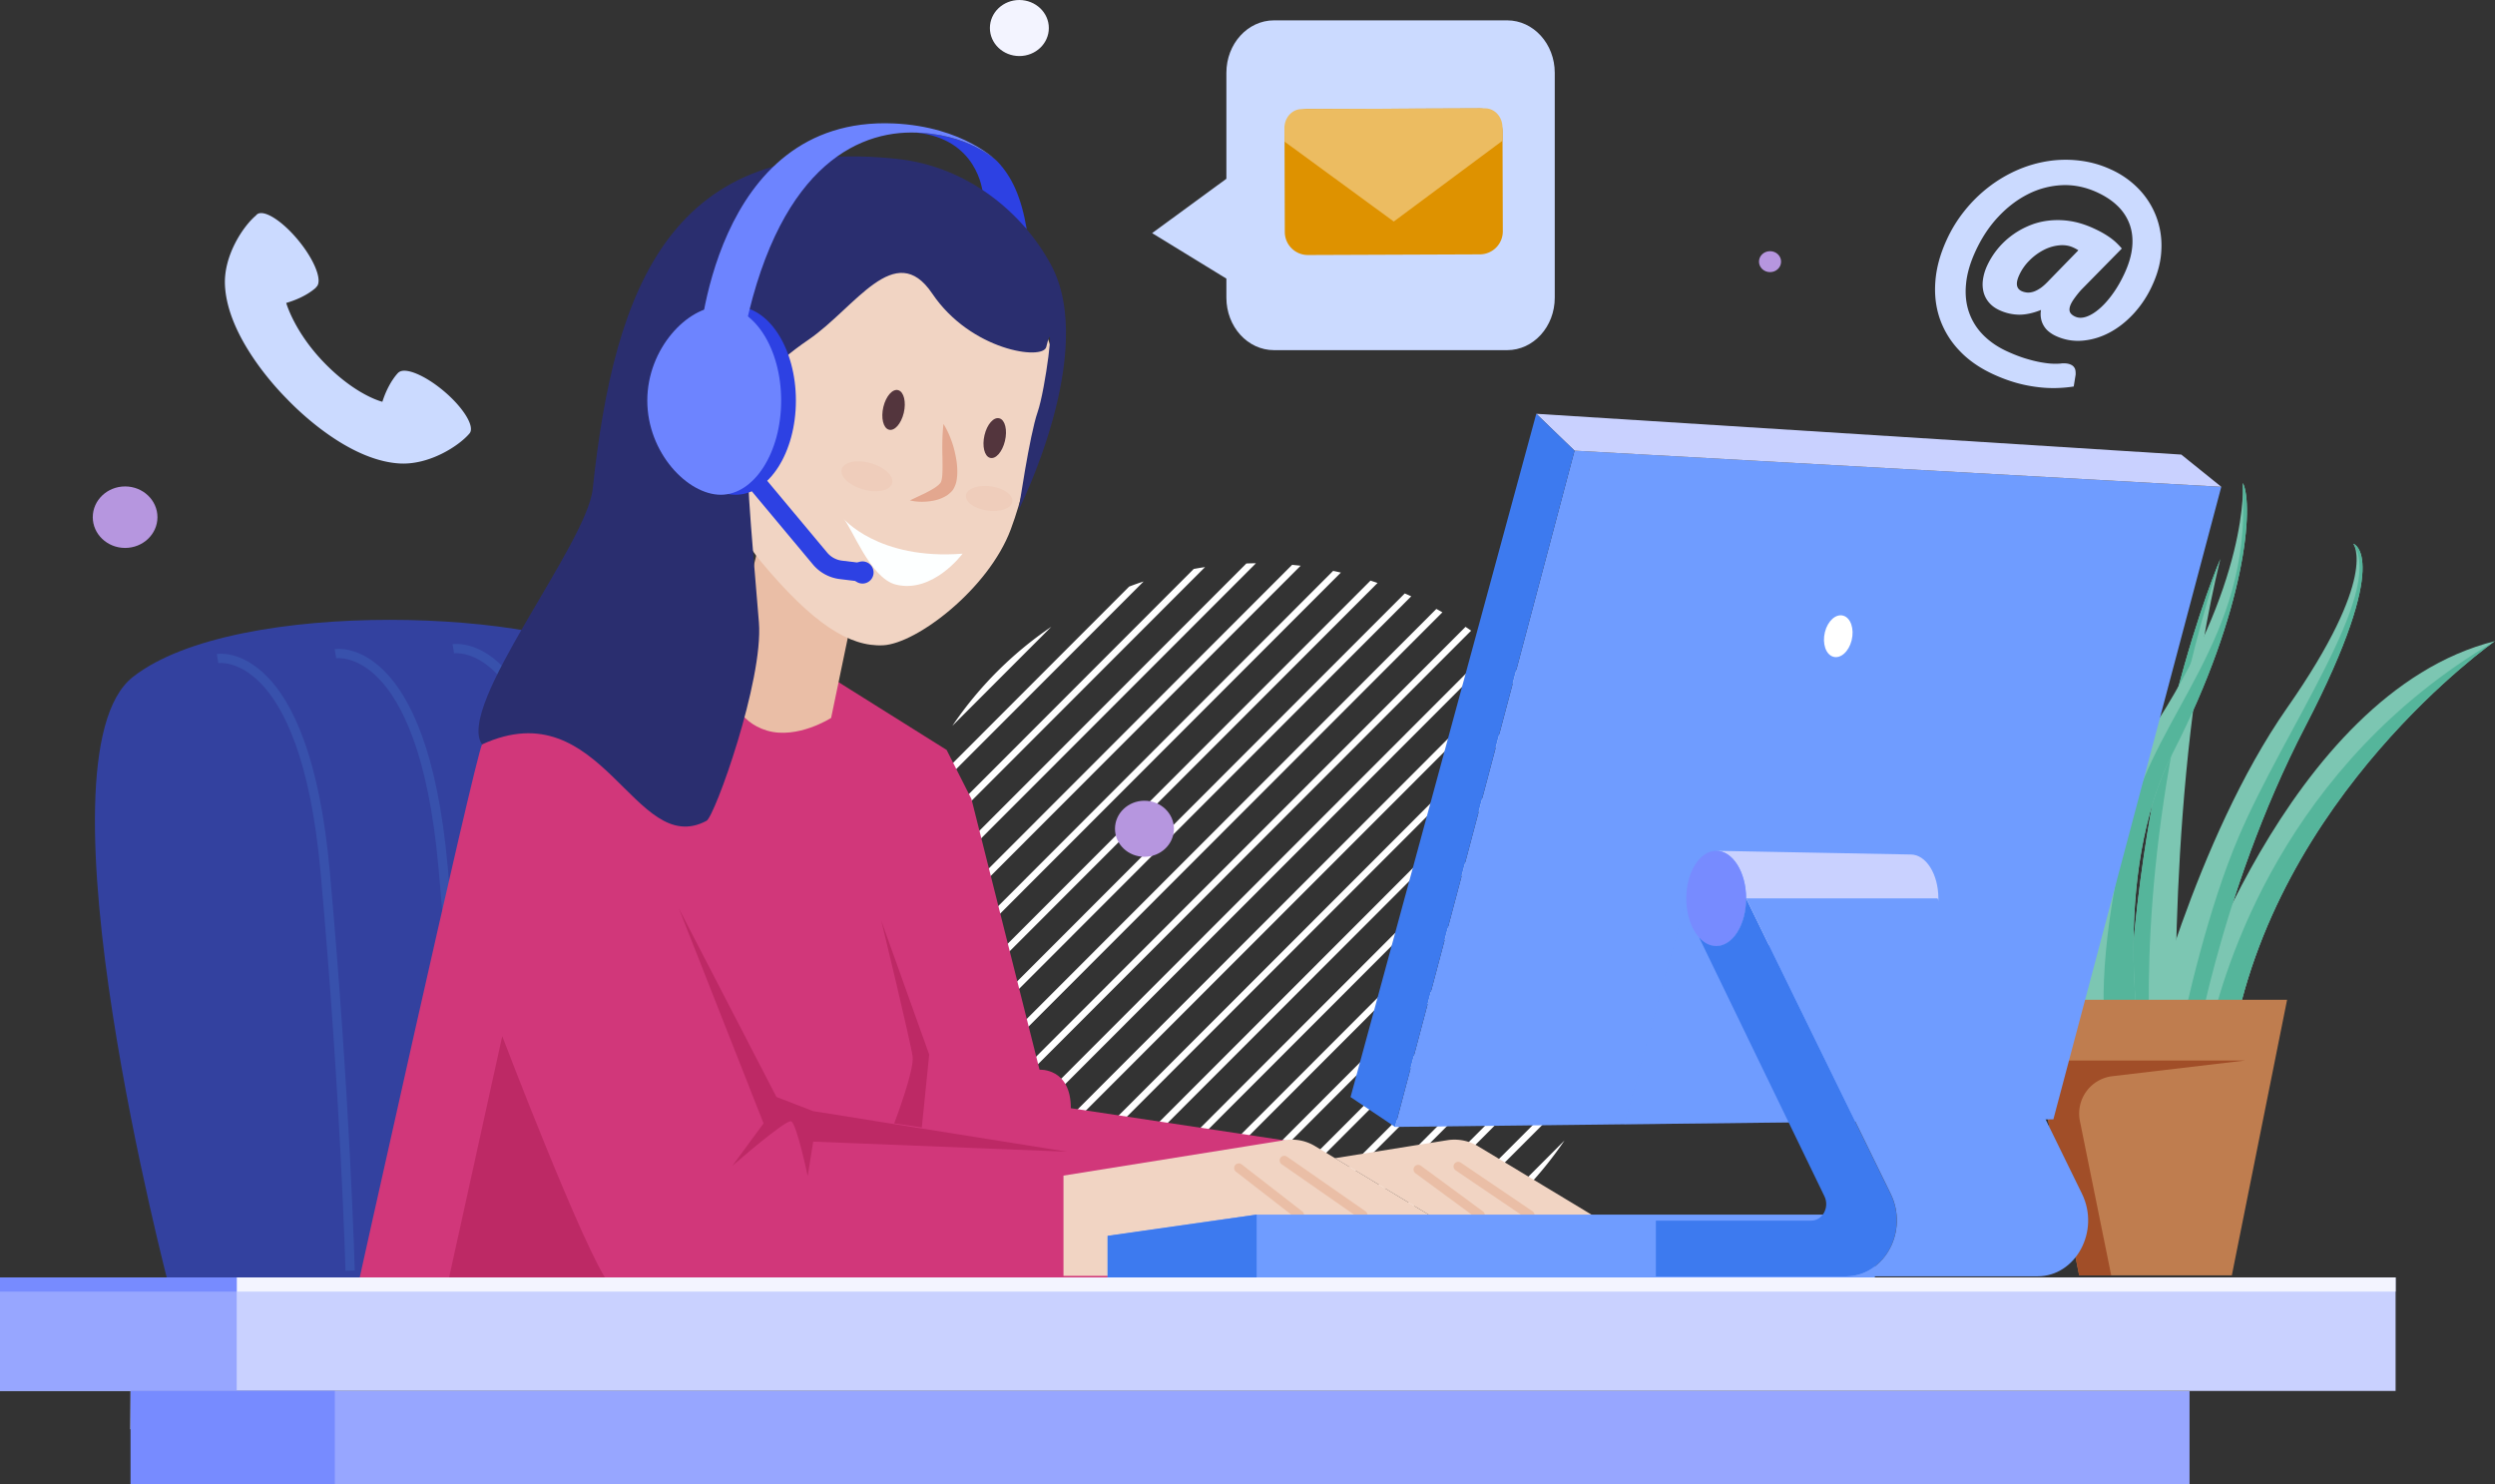 <svg width="269" height="160" fill="none" xmlns="http://www.w3.org/2000/svg"><rect width="100%" height="100%" fill="#333333" stroke="none"/><path d="M175.491 101.91l.024-1.033-39.574 39.621c.342 0 .691-.008 1.033-.024l38.517-38.564zm-.144-4.937l-.095-.922-44.133 44.176.922.096 43.306-43.35zm-68.097 31.582c.087.088.167.175.254.255.088.087.175.166.254.254L164.1 72.666c-.087-.087-.167-.175-.254-.254-.088-.088-.175-.167-.254-.255l-56.342 56.398zm67.655-20.967c.071-.406.135-.812.198-1.217l-33.679 33.713c.405-.056.81-.127 1.215-.199l32.266-32.297zm-.208-15.036a31.163 31.163 0 00-.183-.835l-47.731 47.779c.278.063.556.127.834.183l47.08-47.127zm-6.021 30.413L158 133.66a40.29 40.29 0 005.846-4.835 40.68 40.68 0 004.83-5.86zm4.971-34.445c-.079-.254-.167-.508-.254-.763l-50.567 50.618c.254.087.509.167.763.254l50.058-50.108zm-63.768 42.492c.183.159.365.31.556.461l56.071-56.128-.46-.556-56.167 56.223zm58.788-52.756l-.413-.605-55.524 55.579c.199.143.398.279.604.414l55.333-55.388zm1.932 3.148c-.119-.214-.238-.437-.365-.652L115.83 135.21c.215.127.429.247.651.366l54.118-54.172zm1.667 3.411a69.036 69.036 0 00-.309-.7l-52.768 52.821c.231.103.469.214.699.31l52.378-52.43zm.739 29.746c.19-.517.373-1.042.548-1.559l-25.506 25.532c.524-.167 1.04-.35 1.557-.549l23.401-23.424zm-20.85-50.268c-.23-.103-.469-.214-.699-.31l-52.378 52.43c.103.239.207.47.31.7l52.767-52.82zm3.358 1.726a17.063 17.063 0 00-.651-.366l-54.118 54.172c.119.214.238.437.366.652l54.403-54.458zm3.097 1.979a16.022 16.022 0 00-.603-.413l-55.333 55.388.413.604 55.523-55.579zm2.861 2.219a14.61 14.61 0 00-.556-.461l-56.071 56.127.46.557 56.167-56.223zm-31.551-9.073c-.405.056-.811.127-1.216.199L96.439 93.64c-.072.406-.135.811-.199 1.217l33.68-33.713zm-16.57 6.433a40.22 40.22 0 00-5.847 4.835 40.259 40.259 0 00-4.829 5.852l10.676-10.687zm35.174-4.723c-.254-.087-.508-.167-.762-.254l-50.059 50.108c.08.255.167.509.254.764l50.567-50.618zm-13.115-2.123c-.341 0-.691.008-1.032.024L95.852 99.318l-.024 1.034 39.581-39.62zM98.34 86.668a61.04 61.04 0 00-.549 1.558l25.506-25.53c-.524.166-1.041.349-1.557.548l-23.4 23.424zm46.226-24.935c-.278-.063-.556-.127-.834-.183l-47.08 47.127c.056.278.12.557.183.835l47.731-47.779zm-4.334-.74l-.921-.095-43.315 43.358.095.922 44.141-44.185z" fill="#fff"/><path d="M224.382 31.256a10.28 10.28 0 00-.898 1.153c-.198.318-.317.588-.349.811-.032.223 0 .406.111.549.103.143.262.262.485.365.365.167.778.167 1.247 0 .468-.166.945-.469 1.43-.898.492-.43.969-.978 1.437-1.638.469-.66.89-1.407 1.263-2.234.437-.97.699-1.885.779-2.751.079-.867-.008-1.662-.27-2.402a5.234 5.234 0 00-1.287-1.987c-.596-.589-1.358-1.09-2.264-1.503-1.231-.557-2.478-.811-3.749-.756a8.985 8.985 0 00-3.654.962c-1.168.589-2.248 1.408-3.233 2.465-.993 1.058-1.811 2.314-2.47 3.761-.564 1.24-.898 2.41-.993 3.507-.104 1.097.008 2.099.325 3.013a6.474 6.474 0 001.533 2.45c.707.715 1.589 1.32 2.653 1.796.684.31 1.327.557 1.931.74.603.183 1.151.318 1.652.405.5.088.937.143 1.326.151.39.008.699 0 .946-.04.325-.015.579.016.778.08.199.064.35.159.453.27.103.12.175.255.198.406.024.15.032.31.024.461l-.206 1.28a14.58 14.58 0 01-1.923.167 13.536 13.536 0 01-2.089-.12 15.212 15.212 0 01-2.24-.46 17.07 17.07 0 01-2.351-.875c-1.485-.676-2.716-1.519-3.686-2.544a9.463 9.463 0 01-2.128-3.42c-.445-1.264-.612-2.615-.501-4.062.104-1.448.509-2.934 1.2-4.453a14.771 14.771 0 011.962-3.196 15.344 15.344 0 012.589-2.545 14.642 14.642 0 013.05-1.813 13.39 13.39 0 013.329-.978 12.39 12.39 0 013.431-.055 11.12 11.12 0 013.368.954 9.669 9.669 0 012.995 2.099 8.765 8.765 0 011.882 2.958 8.815 8.815 0 01.564 3.53c-.039 1.256-.357 2.536-.953 3.84a11.53 11.53 0 01-2.01 3.086c-.81.882-1.676 1.566-2.621 2.067-.937.5-1.906.787-2.907.875a5.643 5.643 0 01-2.884-.501 3.577 3.577 0 01-.73-.446 2.284 2.284 0 01-.556-.62 2.253 2.253 0 01-.31-.787 2.535 2.535 0 01-.008-.954c-.874.35-1.668.517-2.383.509a5.203 5.203 0 01-2.049-.461c-.501-.223-.89-.51-1.184-.86a2.792 2.792 0 01-.588-1.152 3.479 3.479 0 01-.047-1.352c.071-.477.214-.97.444-1.463a8.483 8.483 0 012.487-3.125 8.744 8.744 0 011.835-1.097 7.668 7.668 0 012.144-.612 8.68 8.68 0 012.399.016c.834.119 1.692.381 2.574.779.397.183.738.35 1.04.525.294.167.564.342.81.517a6.5 6.5 0 01.652.54c.19.183.389.39.58.613l-4.385 4.46zm-.302-4.27a3.982 3.982 0 00-.572-.31c-.453-.206-.953-.278-1.517-.222a4.6 4.6 0 00-1.652.5 6.064 6.064 0 00-1.525 1.122 5.356 5.356 0 00-1.128 1.622c-.389.866-.294 1.43.286 1.693.175.08.373.128.588.151.214.016.444-.016.691-.095.246-.08.508-.223.786-.413.278-.2.572-.47.89-.811l3.153-3.237z" fill="#CBDAFF"/><path d="M14.05 154.094h221.618v-4.103H14.083l-.032 4.103z" fill="#C9D1FF"/><path d="M27.699 23.122a.675.675 0 00-.103.111c-1.359 1.137-3.471 4.27-3.344 7.459.23 5.581 5.568 11.203 6.656 12.292 1.064 1.121 6.53 6.608 12.098 6.981 3.248.223 6.505-1.908 7.617-3.236.604-.715-.635-2.759-2.764-4.556-2.057-1.733-4.186-2.608-4.877-2.02l-.008-.007s-1.049.978-1.748 3.172c0 0-2.812-.652-6.251-4.19-3.249-3.34-4.115-6.465-4.115-6.465 2.217-.644 3.217-1.67 3.217-1.67l-.015-.015c.008-.008.015-.008.023-.016.731-.596-.11-2.83-1.874-4.993-1.772-2.171-3.79-3.443-4.512-2.847z" fill="#CBDAFF"/><path d="M107.553 17.43c1.541 1.63 2.557 3.808 3.145 7.29l-4.766-4.063s-.532-5.7-7.149-6.36c0-.009 5.282-.009 8.77 3.132z" fill="#2D41E3"/><path d="M235.273 110.418s11.113-35.621 33.728-41.298c0 0-23.806 16.61-28.366 43.7l-5.362-2.402z" fill="#7CC6B2"/><path d="M238.146 111.706l2.487 1.114c4.559-27.098 28.365-43.7 28.365-43.7-22.662 13.294-29.215 35.088-30.852 42.586z" fill="#55B59B"/><path d="M231.309 112.16s5.353-21.635 15.275-35.836c9.921-14.201 7.141-17.7 7.141-17.7s4.36 1.312-5.156 19.664c-9.524 18.351-12.296 37.148-12.296 37.148l-4.964-3.276z" fill="#7CC6B2"/><path d="M253.725 58.624s.039.056.095.175c3.146 5.256-7.475 19.751-12.455 31.423-3.241 7.594-5.6 17.763-6.871 24.045l1.771 1.169s2.781-18.79 12.297-37.148c9.524-18.352 5.163-19.664 5.163-19.664z" fill="#55B59B"/><path d="M229.322 114.569l5.306-.541s-1.056-29.865 4.758-53.758c0-.008-9.555 21.985-10.064 54.299z" fill="#7CC6B2"/><path d="M231.864 114.307c-.516-8.453-.612-28.688 7.522-54.045 0 0-9.555 21.993-10.064 54.307l2.542-.262z" fill="#55B59B"/><path d="M225.548 112.597l5.354.875s-3.463-18.972 3.376-32.338c7.935-15.513 8.729-26.66 7.538-29.062 0 0 .794 10.71-10.12 27.098-9.055 13.605-6.148 33.427-6.148 33.427z" fill="#7CC6B2"/><path d="M241.818 53.17c.738 15.584-9.064 23.535-12.106 34.937-2.82 10.56-3.439 19.791-2.518 24.768l2.915.477.612-1.041c-.62-4.326-2.272-19.775 3.558-31.169 7.936-15.513 8.73-26.66 7.539-29.062 0-.008-.032.366 0 1.09z" fill="#55B59B"/><path d="M223.373 115.881s-.198-16.825-6.545-30.374c0 0 7.737 10.05 10.914 30.374h-4.369z" fill="#7CC6B2"/><path d="M225.367 115.929c.008-4.771-1.024-15.513-8.547-30.374 6.347 13.549 6.546 30.374 6.546 30.374h2.001z" fill="#55B59B"/><path d="M240.627 137.508h-16.459l-5.957-29.714h28.373l-5.957 29.714z" fill="#BF7D4F"/><path d="M227.623 137.508l-3.375-16.634a4.057 4.057 0 013.503-4.842l14.282-1.686h-22.504l4.639 23.17h3.455v-.008z" fill="#A14E28"/><path d="M18.294 138.987S3.202 81.738 14.322 72.992c11.12-8.746 45.277-7.156 52.426-1.59 7.149 5.566 9.532 67.585 9.532 67.585H18.294z" fill="#33419F"/><path d="M23.457 71.004s9.389-1.582 11.597 22.923C37.262 118.425 37.747 137 37.747 137m-1.581-66.52s9.389-1.583 11.597 22.923c2.208 24.497 2.693 43.071 2.693 43.071m-1.583-66.527s9.389-1.583 11.597 22.923c2.208 24.498 2.693 43.072 2.693 43.072" stroke="#3851AC" stroke-miterlimit="10"/><path d="M38.15 140.577s13.027-58.79 13.822-60.317c.794-1.527 23.115-10.71 23.115-10.71l14.432 3.442 12.543 7.864 2.677 5.295 7.339 29.181s3.376-.214 3.376 4.151l23.211 3.498.397 18.018-100.912-.422z" fill="#D1377A"/><path d="M47.603 141.444l6.546-29.722s8.928 23.385 11.51 26.661c2.581 3.275-18.056 3.061-18.056 3.061zm25.594-43.485l9.127 23.162-3.376 4.587s5.751-5.025 6.347-4.81c.596.215 1.787 5.9 1.787 5.9l.596-3.713 27.372 1.089-27.372-4.373-3.964-1.527-10.517-20.315z" fill="#BD2965"/><path d="M95.018 99.27s3.177 13.112 3.376 14.639c.198 1.527-1.986 7.212-1.986 7.212l2.978.437.795-7.864-5.163-14.423z" fill="#BD2965"/><path d="M114.66 126.75v10.814h39.724v-6.393l-12.606-7.602a4.86 4.86 0 00-3.288-.636l-23.83 3.817z" fill="#F1D4C3"/><path d="M156.043 122.933l-12.113 1.94 10.453 6.298v6.393h17.555v-6.393l-12.606-7.602a4.909 4.909 0 00-3.289-.636z" fill="#F1D4C3"/><path d="M138.467 125.112l8.475 5.9m-13.383-5.081l6.545 5.081m17.109-5.248l7.737 5.248m-12.05-4.922l6.689 4.922" stroke="#EABEA6" stroke-miterlimit="10" stroke-linecap="round"/><path d="M202.139 130.956h-66.652l-16.069 2.29v4.484h82.721v-6.774z" fill="#6F9CFF"/><path d="M135.487 130.956l-16.069 2.29v4.484h16.069v-6.774z" fill="#3D7AEF"/><path d="M221.387 120.683l-70.981.819 19.35-72.912 69.734 3.896-18.103 68.197z" fill="#6F9CFF"/><path opacity=".31" d="M175.141 121.216l25.958-.294 6.236-21.73-25.522-2.322-6.672 24.346z" fill="#6F9CFF"/><path d="M235.176 49.011l-69.543-4.397 4.122 3.976 69.734 3.896-4.313-3.475z" fill="#C9D1FF"/><path d="M145.609 118.282l4.798 3.22 19.35-72.912-4.123-3.976-20.025 73.668z" fill="#3D7AEF"/><path d="M206.009 92.13l-20.978-.397c1.78 0 3.225 2.298 3.225 5.136 0 2.839-1.445 5.137-3.225 5.137l20.978-.398c1.645 0 2.979-2.123 2.979-4.739 0-2.623-1.334-4.739-2.979-4.739z" fill="#C9D1FF"/><path d="M188.257 96.87c0 2.838-1.446 5.136-3.225 5.136-1.78 0-3.225-2.298-3.225-5.137 0-2.838 1.445-5.136 3.225-5.136 1.779 0 3.225 2.298 3.225 5.136z" fill="#778BFF"/><path d="M203.839 128.722l-15.585-31.86c0 2.838-1.446 5.136-3.225 5.136-.683 0-1.319-.342-1.835-.914l13.511 27.9c.572 1.185-.206 2.624-1.429 2.624h-16.745v6.011h20.486c4.146 0 6.791-4.874 4.822-8.897z" fill="#3D7AEF"/><path d="M224.477 128.722l-15.585-31.86h-20.628l15.584 31.86c1.939 3.968-.611 8.762-4.67 8.882v.007h20.485c4.131.008 6.776-4.866 4.814-8.889z" fill="#6F9CFF"/><path d="M199.637 69.032c-.302 1.225-1.2 2.02-1.994 1.773-.794-.238-1.191-1.43-.89-2.647.302-1.225 1.2-2.02 1.994-1.773.794.238 1.192 1.423.89 2.647z" fill="#fff"/><path d="M92.523 63.403l-2.915 14.002s-3.615 2.322-6.88 1.376c-3.264-.947-4.17-4-4.17-5.51 0-1.511 3.75-16.531 3.75-16.531l10.215 6.663z" fill="#EABEA6"/><path d="M78.384 38.15c-2.232 4.524-2.065 15.52 3.606 22.335 5.672 6.814 9.62 9.27 13.234 9.088 3.606-.19 11.343-6.059 13.75-12.491 2.406-6.433 3.264-14.957 4.297-17.978 1.033-3.03-5.155-10.034-7.387-10.98-2.232-.947-19.08-7.006-27.5 10.026z" fill="#F1D4C3"/><path d="M100.506 31.646c-4.003-5.94-8.285 1.519-13.32 4.97-8.127 5.565-7.134 8.547-5.363 30.492.5 6.25-4.765 20.92-5.647 21.389-7.793 4.166-11.208-14.2-24.203-8.237-2.868-4.087 11.295-21.548 11.93-27.543 2.344-22.065 8.587-38.182 32.846-35.582 7.53.811 13.527 5.757 16.577 11.434 5.076 9.438-3.503 26.422-3.503 26.422s1.184-8.087 2.042-10.544c.858-2.457 1.938-11.147.937-7.037-.349 1.48-8.15.398-12.296-5.764z" fill="#2A2E6F"/><path d="M162.495 2.194h-25.14c-2.836 0-5.131 2.529-5.131 5.654v11.426l-8.007 5.86 8.007 4.906v2.059c0 3.125 2.295 5.653 5.131 5.653h25.14c2.836 0 5.132-2.528 5.132-5.653V7.848c0-3.117-2.296-5.654-5.132-5.654z" fill="#CBDAFF"/><path d="M16.976 55.762c0 1.828-1.565 3.315-3.487 3.315-1.922 0-3.487-1.486-3.487-3.315 0-1.83 1.565-3.316 3.487-3.316 1.922 0 3.487 1.487 3.487 3.316zM192.029 28.21c0 .629-.532 1.13-1.191 1.13s-1.192-.509-1.192-1.13c0-.627.533-1.128 1.192-1.128.659 0 1.191.5 1.191 1.129z" fill="#B696DF"/><path d="M113.081 3.021c0 1.67-1.422 3.022-3.177 3.022-1.756 0-3.177-1.352-3.177-3.022 0-1.67 1.421-3.021 3.177-3.021 1.755.008 3.177 1.36 3.177 3.021z" fill="#F3F4FF"/><path d="M123.39 92.377c1.755 0 3.178-1.353 3.178-3.021 0-1.669-1.423-3.022-3.178-3.022s-3.177 1.353-3.177 3.022c0 1.668 1.422 3.021 3.177 3.021z" fill="#B696DF"/><path d="M97.44 44.519c-.286 1.177-1 1.988-1.612 1.805-.604-.175-.866-1.273-.588-2.45.286-1.176 1-1.987 1.612-1.804.604.183.866 1.28.588 2.449z" fill="#53353D"/><path d="M92.977 52.748c-1.493-.445-2.486-1.43-2.216-2.202.27-.771 1.7-1.034 3.193-.588 1.494.445 2.487 1.43 2.217 2.202-.279.78-1.708 1.042-3.194.588zm13.407 2.29c-1.382-.215-2.375-.962-2.232-1.678.143-.715 1.382-1.12 2.757-.914 1.382.215 2.375.962 2.232 1.678-.143.723-1.374 1.129-2.757.914z" fill="#EFCDBB"/><path d="M108.346 47.556c-.286 1.177-1 1.988-1.612 1.805-.604-.175-.866-1.272-.588-2.449.278-1.177 1.001-1.988 1.613-1.805.611.175.873 1.272.587 2.45z" fill="#53353D"/><path d="M90.894 55.865s3.742 4.54 12.885 3.832c0 0-3.194 4.326-7.19 3.332-2.803-.692-4.789-6.305-5.695-7.164z" fill="#FDFFFF"/><path d="M101.722 45.711s.421.62.794 1.63c.199.501.373 1.106.508 1.773.135.668.223 1.392.175 2.187-.048.406-.071.803-.342 1.312l-.103.183-.016.024-.055.071-.024.024-.04.048c-.071.072-.095.103-.206.199a4.05 4.05 0 01-.294.238l-.262.151c-.699.374-1.359.477-1.915.525-1.112.096-1.835-.127-1.835-.127s.636-.302 1.597-.755c.445-.231.977-.494 1.382-.827l.143-.12c.024-.032.056-.063.08-.087.023-.008.095-.12.135-.175l.039-.048.016-.024.008-.008c-.079.104-.024.024-.04.048v-.008l.008-.047c.048-.104.104-.422.12-.7.039-.605.023-1.28.015-1.909a35.141 35.141 0 01-.008-1.765c.024-1.073.12-1.813.12-1.813z" fill="#E3A78F"/><path d="M85.81 43.19c0 5.606-2.915 10.154-6.506 10.154-3.598 0-7.927-4.548-7.927-10.153 0-5.606 4.329-10.154 7.927-10.154 3.599.008 6.506 4.548 6.506 10.154z" fill="#2D41E3"/><path d="M81.736 52.223l6.673 7.991a3.476 3.476 0 002.232 1.225l2.406.294" stroke="#2D41E3" stroke-width="2" stroke-miterlimit="10" stroke-linecap="round"/><path d="M92.85 62.91c.651.08 1.247-.39 1.327-1.042a1.196 1.196 0 00-1.04-1.328 1.195 1.195 0 00-1.327 1.042 1.196 1.196 0 001.04 1.328z" fill="#2D41E3"/><path d="M84.222 43.19c0 5.606-2.915 10.154-6.506 10.154-3.598 0-7.927-4.548-7.927-10.153 0-5.606 4.33-10.154 7.927-10.154 3.599.008 6.506 4.548 6.506 10.154z" fill="#6D84FF"/><path d="M75.334 37.585s1.414-25.126 21.01-24.275c7.602.334 11.216 4.119 11.216 4.119s-3.106-3.14-9.302-3.14c-6.76 0-15.338 4.89-18.54 24.433l-4.384-1.137z" fill="#6D84FF"/><path d="M159.556 27.424l-18.54.071a2.484 2.484 0 01-2.494-2.473l-.032-10.766a2.49 2.49 0 012.471-2.496l18.539-.072a2.484 2.484 0 012.494 2.473l.032 10.766a2.48 2.48 0 01-2.47 2.497z" fill="#DE9200"/><path d="M161.995 15.17l-.008-1.446c0-1.13-.842-2.044-1.867-2.044l-19.787.08c-1.024.008-1.858.922-1.851 2.06l.008 1.446 11.78 8.62 11.725-8.715z" fill="#ECBC61"/><path d="M258.283 137.731H0v12.236h258.283v-12.236z" fill="#C9D1FF"/><path d="M258.283 137.731H0v1.526h258.283v-1.526z" fill="#F3F4FF"/><path d="M25.522 137.731H0v12.236h25.522v-12.236z" fill="#97A6FF"/><path d="M25.522 137.731H0v1.526h25.522v-1.526z" fill="#778BFF"/><path d="M14.084 149.96v10.395h221.983v-10.364l-221.983-.031z" fill="#97A6FF"/><path d="M36.103 149.96H14.084v13.66s7.72 10.249 22.019 18.924V149.96z" fill="#778BFF"/></svg>